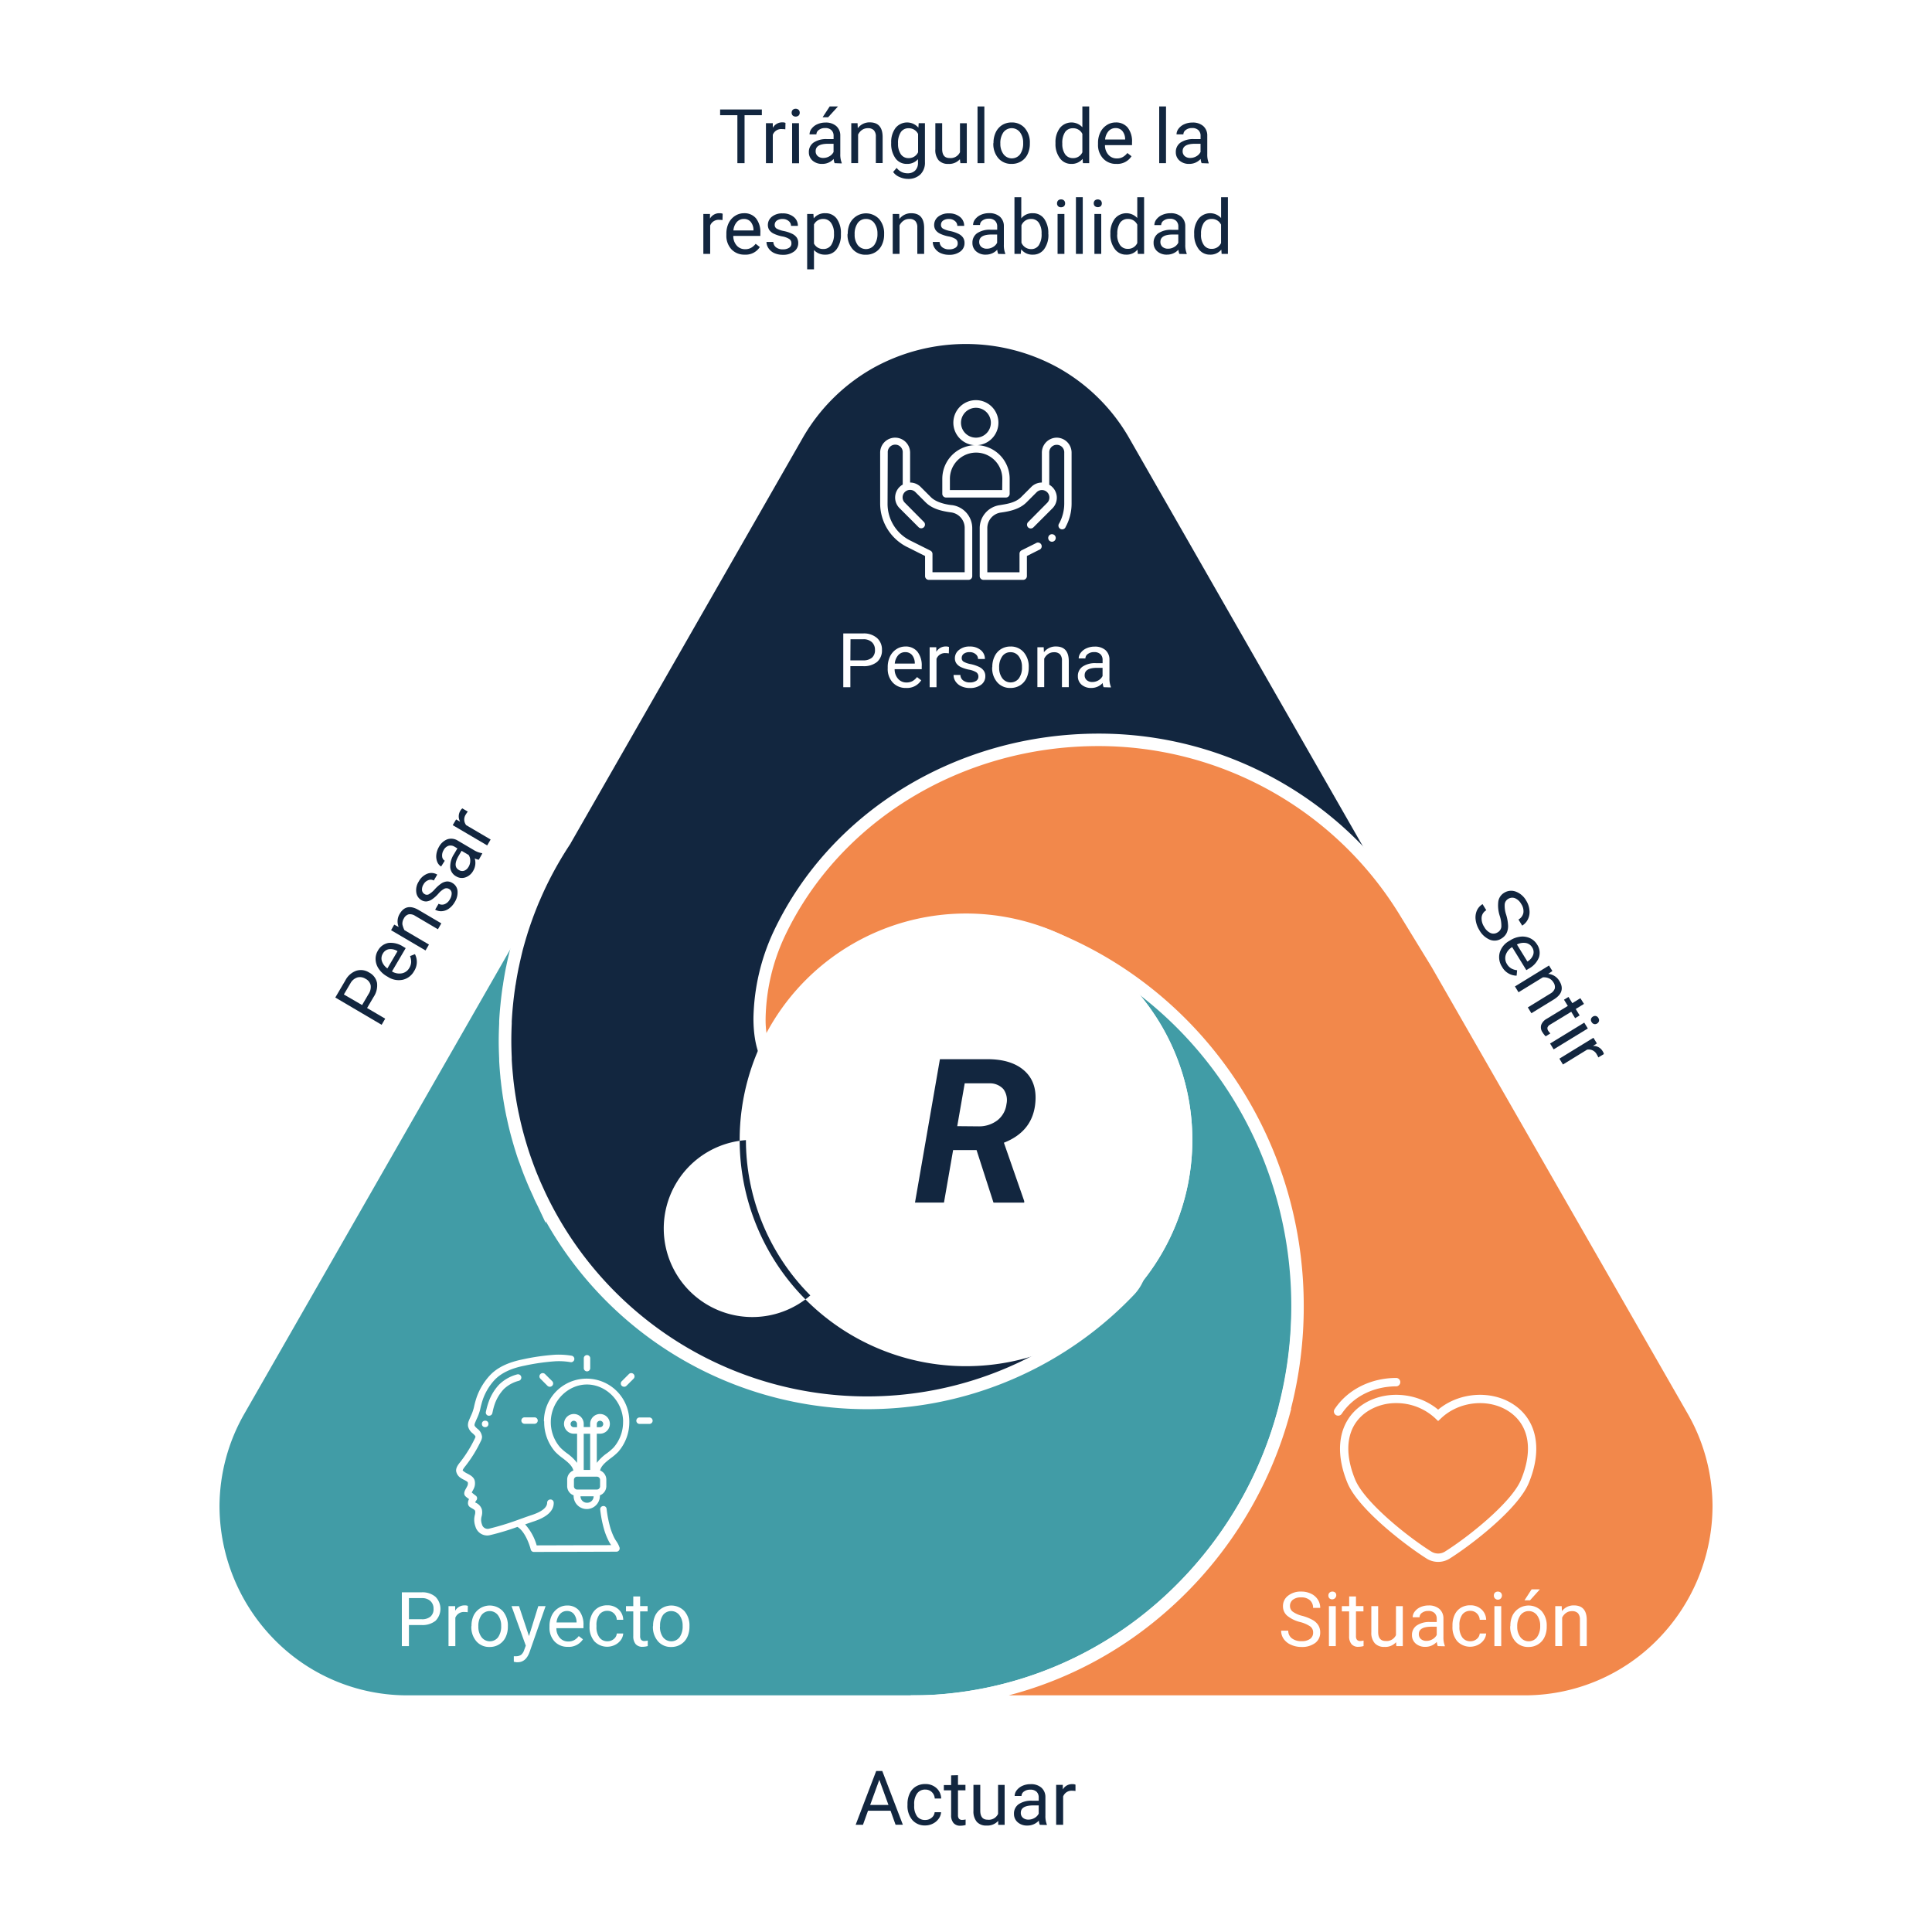 <svg xmlns="http://www.w3.org/2000/svg" width="600" height="600" viewBox="0 0 600 600">
  <g id="Grupo_77011" data-name="Grupo 77011" transform="translate(-500 -6468)">
    <g id="Grupo_77010" data-name="Grupo 77010">
      <g id="Capa_2" data-name="Capa 2" transform="translate(500 6468)">
        <rect id="Rectángulo_5203" data-name="Rectángulo 5203" width="600" height="600" fill="#fff"/>
        <g id="Grupo_53984" data-name="Grupo 53984">
          <path id="Trazado_100687" data-name="Trazado 100687" d="M247.45,135.46,74.31,437.84c-23.11,40.37,6,90.64,52.55,90.64H473.14c46.52,0,75.67-50.27,52.55-90.64L352.55,135.46C329.29,94.84,270.71,94.84,247.45,135.46Z" fill="#419ca6"/>
          <path id="Trazado_100688" data-name="Trazado 100688" d="M247.45,135.46l-1.69-1L72.61,436.87a62,62,0,0,0-8.35,31,63.21,63.21,0,0,0,17.61,43.54,61.7,61.7,0,0,0,45,19.06H473.14a61.7,61.7,0,0,0,45-19.06,63.19,63.19,0,0,0,17.61-43.54,62,62,0,0,0-8.35-31L354.25,134.49a62.1,62.1,0,0,0-23.71-23.59,63.26,63.26,0,0,0-61.08,0,62,62,0,0,0-23.7,23.59l1.69,1,1.7,1a58.11,58.11,0,0,1,22.22-22.11,59.36,59.36,0,0,1,57.26,0,58.11,58.11,0,0,1,22.22,22.11L524,438.81a58.12,58.12,0,0,1,7.84,29,59.29,59.29,0,0,1-16.53,40.83,57.76,57.76,0,0,1-42.16,17.86H126.86A57.76,57.76,0,0,1,84.7,508.67a59.29,59.29,0,0,1-16.53-40.83,58.12,58.12,0,0,1,7.84-29L249.15,136.43Z" fill="#fff"/>
          <path id="Trazado_100689" data-name="Trazado 100689" d="M231.67,354h2a27.51,27.51,0,1,1-.05,0h-3.91A70.29,70.29,0,1,0,300,283.7,70.288,70.288,0,0,0,229.71,354Z" fill="#fff"/>
          <path id="Trazado_100690" data-name="Trazado 100690" d="M525.69,437.84,352.55,135.46c-23.26-40.62-81.84-40.62-105.1,0L175.58,261a112,112,0,0,0-8,14.09c-.59,1.23-1.15,2.48-1.69,3.73l-.42,1c-.57,1.37-1.12,2.77-1.64,4.17l-.42,1.14c-.51,1.41-1,2.82-1.44,4.25-.12.37-.23.73-.34,1.1-.45,1.48-.88,3-1.27,4.48-.07.26-.13.52-.19.77-.38,1.5-.73,3-1,4.52l-.12.52c-.32,1.61-.61,3.24-.87,4.87a5.2,5.2,0,0,1-.14.88c-.24,1.6-.44,3.22-.61,4.84l-.09.93c-.17,1.65-.29,3.31-.38,5v.69c-.09,1.77-.14,3.55-.14,5.34s0,3.59.14,5.37v.62c.09,1.66.22,3.31.38,4.95a8.68,8.68,0,0,0,.1,1c.16,1.56.36,3.1.59,4.64.06.41.12.81.19,1.22.23,1.47.49,2.93.78,4.39.09.46.19.92.29,1.38q.41,1.89.87,3.75c.16.63.32,1.26.49,1.89.28,1,.56,2,.86,3,.24.81.49,1.61.75,2.42s.62,1.85.94,2.77c.25.69.49,1.38.75,2.07.4,1.07.82,2.12,1.25,3.17.3.74.61,1.47.93,2.2q.66,1.51,1.35,3h0a112.5,112.5,0,0,0,183.4,29.57c16.64-17.52-25.83-77.43-25.38-115.92,7,10.22,42.88,15.63,60.85,40.62,17.19,23.9,16.7,67.34,16.7,80.21,0,67.87-53.81,122.89-120.19,122.89H473.14C519.66,528.48,548.81,478.21,525.69,437.84Z" fill="#12263f"/>
          <path id="Trazado_100691" data-name="Trazado 100691" d="M525.69,437.84l1.7-1L354.25,134.49a62.1,62.1,0,0,0-23.71-23.59,63.26,63.26,0,0,0-61.08,0,62,62,0,0,0-23.7,23.59L173.89,260l1.69,1L174,259.89a114.092,114.092,0,0,0-8.13,14.34c-.6,1.26-1.17,2.52-1.72,3.8l-.42,1c-.59,1.41-1.14,2.82-1.67,4.24-.14.38-.29.77-.43,1.17q-.78,2.14-1.47,4.32c-.12.38-.23.76-.34,1.12-.46,1.5-.9,3-1.3,4.56-.07.29-.13.55-.19.78-.38,1.52-.74,3.05-1.06,4.6a2.927,2.927,0,0,1-.12.53c-.33,1.65-.62,3.3-.88,5a6.052,6.052,0,0,1-.14.89c-.25,1.63-.45,3.28-.63,4.93l-.09.94q-.26,2.52-.39,5.07h0v.71c-.08,1.79-.14,3.6-.14,5.43s.06,3.66.14,5.46v.63c.09,1.7.22,3.38.38,5a8.68,8.68,0,0,0,.1,1c.17,1.59.37,3.16.6,4.73.06.41.13.83.19,1.23.24,1.5.5,3,.8,4.47.1.49.2,1,.3,1.4h0c.27,1.28.56,2.56.88,3.83.16.65.33,1.29.5,1.92.28,1,.57,2.06.88,3.08.24.82.5,1.64.76,2.46s.63,1.89,1,2.82c.24.69.49,1.4.76,2.11.4,1.09.83,2.16,1.27,3.23.31.75.62,1.49.95,2.24.44,1,.9,2,1.37,3l3.73,7.92V371.1h-2l-1.77.83A114.46,114.46,0,0,0,352.27,402a15.13,15.13,0,0,0,3.4-5.89,23.869,23.869,0,0,0,1-7.22c0-6.55-1.9-14.23-4.67-22.68-4.16-12.65-10.33-27-15.44-41.15s-9.15-28.11-9.14-39.73v-.56h-1.95l-1.62,1.11a17.23,17.23,0,0,0,4.4,4.15,82,82,0,0,0,12,6.34c7,3.23,15.33,6.8,23.28,11.56s15.55,10.7,21.23,18.6c7.83,10.85,12,26.25,14.09,40.83a249.292,249.292,0,0,1,2.24,35.85v2.39a121.93,121.93,0,0,1-34.65,85.53,116.58,116.58,0,0,1-83.58,35.41v3.91H473.14a61.7,61.7,0,0,0,45-19.06,63.19,63.19,0,0,0,17.61-43.54,62,62,0,0,0-8.35-31l-1.7,1-1.7,1a58.119,58.119,0,0,1,7.84,29,59.29,59.29,0,0,1-16.53,40.83,57.76,57.76,0,0,1-42.16,17.86H282.83v3.91a120.46,120.46,0,0,0,86.38-36.58A125.87,125.87,0,0,0,405,405.59V403.2a254.8,254.8,0,0,0-2.27-36.42c-2.18-14.89-6.36-30.8-14.79-42.54-9.32-12.95-23.1-20.67-35.27-26.48-6.09-2.9-11.8-5.31-16.34-7.61a49,49,0,0,1-5.82-3.34,13.4,13.4,0,0,1-3.4-3.16l-3.44-5-.13,6v.65c0,8.34,1.88,17.44,4.65,26.83,4.16,14.08,10.35,28.81,15.48,42.29,2.56,6.74,4.86,13.17,6.5,19a59.189,59.189,0,0,1,2.63,15.43,20,20,0,0,1-.82,6,11.05,11.05,0,0,1-2.51,4.37,110.53,110.53,0,0,1-180.21-29.06l-3.72-7.91V371h1.95l1.77-.84c-.45-1-.89-1.95-1.33-2.94-.31-.71-.61-1.43-.91-2.16-.43-1-.84-2.07-1.23-3.12-.25-.66-.49-1.34-.73-2q-.48-1.35-.93-2.73c-.25-.78-.49-1.58-.73-2.37-.3-1-.58-2-.85-3-.17-.62-.33-1.24-.48-1.85-.31-1.22-.59-2.45-.85-3.69h0c-.1-.48-.21-.93-.29-1.36-.29-1.42-.54-2.86-.77-4.31-.07-.41-.13-.8-.19-1.2-.22-1.51-.42-3-.58-4.56,0-.31-.06-.63-.09-1-.16-1.61-.29-3.23-.37-4.86v-.61c-.08-1.76-.13-3.52-.13-5.28s.05-3.5.13-5.25v-.68h0c.09-1.64.21-3.27.37-4.9l.09-.91c.17-1.6.37-3.19.61-4.76a5.685,5.685,0,0,1,.14-.86c.25-1.61.53-3.21.85-4.79a4.024,4.024,0,0,1,.11-.51c.31-1.49.66-3,1-4.44.07-.28.13-.54.18-.76.39-1.47.81-2.94,1.25-4.4q.18-.56.33-1.08c.45-1.4.92-2.79,1.42-4.17.13-.37.27-.74.41-1.13.52-1.38,1.06-2.75,1.62-4.1l.41-.93c.53-1.24,1.08-2.46,1.65-3.67a111.463,111.463,0,0,1,7.85-13.85v-.05l71.9-125.58a58.11,58.11,0,0,1,22.22-22.11,59.36,59.36,0,0,1,57.26,0,58.11,58.11,0,0,1,22.22,22.11L524,438.81Z" fill="#fff"/>
          <path id="Trazado_100692" data-name="Trazado 100692" d="M399,437.05c-13.59,52.63-60.46,91.43-116.2,91.43H473.14c46.52,0,75.67-50.27,52.55-90.64L446.35,299.27l-10.06-16.41a111.67,111.67,0,0,0-95.14-53.11C298,229.75,259.29,253.44,242,290c-8.64,18.25-9.17,44.27,5.16,44.27s63.75-49,76.5-44.27C370,307.07,403,352.38,403,405.59a125.393,125.393,0,0,1-4,31.46" fill="#f2884b"/>
          <path id="Trazado_100693" data-name="Trazado 100693" d="M397.14,436.57A121.24,121.24,0,0,1,355.51,501a116,116,0,0,1-72.68,25.56v3.91H473.14a61.7,61.7,0,0,0,45-19.06,63.19,63.19,0,0,0,17.61-43.54,62,62,0,0,0-8.35-31L448,298.26l-10-16.43h0a113.61,113.61,0,0,0-96.8-54c-43.83,0-83.27,24.08-100.9,61.34a66.35,66.35,0,0,0-6.31,27.05c0,5.3.85,10.1,2.93,13.8A12.43,12.43,0,0,0,241,334.5a11.32,11.32,0,0,0,6.14,1.7,18.29,18.29,0,0,0,7.34-2.1c4.74-2.24,10.46-6,16.69-10.45,9.32-6.64,19.72-14.73,29-21.14a126.17,126.17,0,0,1,12.72-7.92,37.62,37.62,0,0,1,5.07-2.24,12,12,0,0,1,3.7-.74,3.8,3.8,0,0,1,1.3.19c45.5,16.82,78.06,61.4,78.06,113.79a123.941,123.941,0,0,1-3.92,31l3.79,1a127.842,127.842,0,0,0,4-32c0-54-33.58-100.08-80.61-117.46a7.74,7.74,0,0,0-2.66-.44,20.3,20.3,0,0,0-7.82,2.09c-5,2.24-10.91,6-17.25,10.45-9.49,6.64-19.89,14.75-29,21.16a136.759,136.759,0,0,1-12.35,7.93,36.58,36.58,0,0,1-4.79,2.23,10,10,0,0,1-3.31.73,7.31,7.31,0,0,1-4.05-1.09,10.15,10.15,0,0,1-3.9-5.48,29.42,29.42,0,0,1-1.38-9.53,62.66,62.66,0,0,1,5.93-25.38c16.92-35.79,55-59.1,97.37-59.1a109.7,109.7,0,0,1,93.47,52.19h0l10.05,16.41L524,438.81a58.12,58.12,0,0,1,7.84,29,59.29,59.29,0,0,1-16.53,40.83,57.76,57.76,0,0,1-42.16,17.86H282.83v3.91A120,120,0,0,0,358,504a125.22,125.22,0,0,0,43-66.49l-3.79-1Z" fill="#fff"/>
          <circle id="Elipse_4061" data-name="Elipse 4061" cx="68.33" cy="68.33" r="68.33" transform="translate(210.721 390.971) rotate(-67.5)" fill="#fff"/>
          <path id="Trazado_100694" data-name="Trazado 100694" d="M231.67,354h2a27.51,27.51,0,1,1-.05,0h-3.91A70.29,70.29,0,1,0,300,283.7,70.288,70.288,0,0,0,229.71,354Z" fill="#fff"/>
          <g id="Grupo_53976" data-name="Grupo 53976">
            <path id="Trazado_100695" data-name="Trazado 100695" d="M236.6,35.77h-5.37v14.9H229V35.77h-5.36V34H236.6Z" fill="#12263f"/>
            <path id="Trazado_100696" data-name="Trazado 100696" d="M243.89,40.17a5.7,5.7,0,0,0-1-.08A2.79,2.79,0,0,0,240,41.86v8.81h-2.13V38.26H240V39.7a3.32,3.32,0,0,1,3-1.7,2.27,2.27,0,0,1,.94.16Z" fill="#12263f"/>
            <path id="Trazado_100697" data-name="Trazado 100697" d="M245.85,35a1.28,1.28,0,0,1,.32-.87,1.39,1.39,0,0,1,1.87,0,1.23,1.23,0,0,1,.32.87,1.18,1.18,0,0,1-.32.86,1.42,1.42,0,0,1-1.87,0,1.22,1.22,0,0,1-.32-.86Zm2.3,15.7H246V38.26h2.12Z" fill="#12263f"/>
            <path id="Trazado_100698" data-name="Trazado 100698" d="M259.2,50.67a4.6,4.6,0,0,1-.3-1.31,4.7,4.7,0,0,1-3.53,1.54,4.39,4.39,0,0,1-3-1,3.36,3.36,0,0,1-1.17-2.63,3.52,3.52,0,0,1,1.47-3,7,7,0,0,1,4.15-1.07h2.06v-1a2.36,2.36,0,0,0-.67-1.77,2.65,2.65,0,0,0-2-.66,3,3,0,0,0-1.9.58,1.69,1.69,0,0,0-.77,1.38h-2.13a2.92,2.92,0,0,1,.66-1.79,4.38,4.38,0,0,1,1.79-1.37,6,6,0,0,1,2.48-.51,4.88,4.88,0,0,1,3.36,1.08,3.86,3.86,0,0,1,1.26,3v5.71a7,7,0,0,0,.44,2.72v.18Zm-3.52-1.62a3.72,3.72,0,0,0,1.89-.51,3.16,3.16,0,0,0,1.3-1.34V44.65h-1.66q-3.9,0-3.9,2.28a1.93,1.93,0,0,0,.66,1.56,2.55,2.55,0,0,0,1.71.56Zm2-16h2.57l-3.07,3.37h-1.71Z" fill="#12263f"/>
            <path id="Trazado_100699" data-name="Trazado 100699" d="M266.32,38.26l.07,1.56A4.54,4.54,0,0,1,270.11,38q3.93,0,4,4.44v8.2H272V42.46a2.81,2.81,0,0,0-.61-2,2.45,2.45,0,0,0-1.87-.65,3.13,3.13,0,0,0-1.82.55,3.73,3.73,0,0,0-1.21,1.45v8.84h-2.12V38.26Z" fill="#12263f"/>
            <path id="Trazado_100700" data-name="Trazado 100700" d="M276.77,44.36a7.3,7.3,0,0,1,1.34-4.61,4.62,4.62,0,0,1,7.1-.11l.1-1.38h1.94V50.37a5.06,5.06,0,0,1-1.42,3.8A5.32,5.32,0,0,1,282,55.56a6.28,6.28,0,0,1-2.63-.58,4.5,4.5,0,0,1-2-1.57l1.1-1.27a4.15,4.15,0,0,0,3.34,1.68,3.24,3.24,0,0,0,2.41-.87,3.32,3.32,0,0,0,.87-2.45V49.43a4.37,4.37,0,0,1-3.48,1.47,4.23,4.23,0,0,1-3.52-1.75,7.68,7.68,0,0,1-1.32-4.79Zm2.13.24a5.6,5.6,0,0,0,.86,3.3,2.81,2.81,0,0,0,2.41,1.2,3.12,3.12,0,0,0,2.95-1.82V41.61a3.16,3.16,0,0,0-2.92-1.78A2.82,2.82,0,0,0,279.78,41,6,6,0,0,0,278.9,44.6Z" fill="#12263f"/>
            <path id="Trazado_100701" data-name="Trazado 100701" d="M298.11,49.44a4.46,4.46,0,0,1-3.63,1.46,3.83,3.83,0,0,1-3-1.15,4.92,4.92,0,0,1-1-3.41V38.26h2.12v8c0,1.88.76,2.82,2.29,2.82a3.19,3.19,0,0,0,3.24-1.81v-9h2.12v12.4h-2Z" fill="#12263f"/>
            <path id="Trazado_100702" data-name="Trazado 100702" d="M305.7,50.67h-2.12V33.06h2.12Z" fill="#12263f"/>
            <path id="Trazado_100703" data-name="Trazado 100703" d="M308.54,44.35a7.45,7.45,0,0,1,.71-3.28,5.41,5.41,0,0,1,2-2.25,5.48,5.48,0,0,1,2.92-.79,5.25,5.25,0,0,1,4.1,1.76,6.76,6.76,0,0,1,1.56,4.67v.14a7.46,7.46,0,0,1-.69,3.26,5.22,5.22,0,0,1-2,2.24,5.49,5.49,0,0,1-3,.8,5.23,5.23,0,0,1-4.09-1.75,6.74,6.74,0,0,1-1.56-4.65Zm2.13.25a5.3,5.3,0,0,0,1,3.32,3.24,3.24,0,0,0,5.13,0,5.83,5.83,0,0,0,.95-3.55,5.29,5.29,0,0,0-1-3.31,3.23,3.23,0,0,0-5.11,0A5.75,5.75,0,0,0,310.67,44.6Z" fill="#12263f"/>
            <path id="Trazado_100704" data-name="Trazado 100704" d="M327.79,44.36a7.28,7.28,0,0,1,1.35-4.59,4.61,4.61,0,0,1,7-.25V33.06h2.12V50.67h-1.95l-.1-1.33a4.32,4.32,0,0,1-3.54,1.56,4.25,4.25,0,0,1-3.52-1.77,7.3,7.3,0,0,1-1.36-4.61Zm2.12.24a5.54,5.54,0,0,0,.87,3.31,2.85,2.85,0,0,0,2.41,1.19,3.09,3.09,0,0,0,2.95-1.81v-5.7a3.12,3.12,0,0,0-2.92-1.76A2.87,2.87,0,0,0,330.78,41,6.05,6.05,0,0,0,329.91,44.6Z" fill="#12263f"/>
            <path id="Trazado_100705" data-name="Trazado 100705" d="M346.7,50.9a5.39,5.39,0,0,1-4.1-1.66,6.12,6.12,0,0,1-1.6-4.43v-.39a7.47,7.47,0,0,1,.71-3.3,5.59,5.59,0,0,1,2-2.27,5,5,0,0,1,2.75-.82,4.65,4.65,0,0,1,3.76,1.6,6.91,6.91,0,0,1,1.34,4.56v.88h-8.4a4.37,4.37,0,0,0,1.07,3,3.37,3.37,0,0,0,2.61,1.13,3.64,3.64,0,0,0,1.9-.46,4.8,4.8,0,0,0,1.37-1.22l1.29,1a5.21,5.21,0,0,1-4.7,2.38Zm-.26-11.12a2.84,2.84,0,0,0-2.16.93,4.57,4.57,0,0,0-1.08,2.62h6.22v-.16a4,4,0,0,0-.87-2.5,2.64,2.64,0,0,0-2.11-.89Z" fill="#12263f"/>
            <path id="Trazado_100706" data-name="Trazado 100706" d="M362.11,50.67H360V33.06h2.12Z" fill="#12263f"/>
            <path id="Trazado_100707" data-name="Trazado 100707" d="M373.17,50.67a4.6,4.6,0,0,1-.3-1.31,4.7,4.7,0,0,1-3.53,1.54,4.39,4.39,0,0,1-3-1,3.37,3.37,0,0,1-1.18-2.63,3.5,3.5,0,0,1,1.48-3,7,7,0,0,1,4.14-1.07h2.07v-1a2.36,2.36,0,0,0-.67-1.77,2.65,2.65,0,0,0-2-.66,3,3,0,0,0-1.9.58,1.69,1.69,0,0,0-.77,1.38h-2.13a3,3,0,0,1,.65-1.79,4.45,4.45,0,0,1,1.79-1.37,6,6,0,0,1,2.49-.51,4.88,4.88,0,0,1,3.36,1.08,3.86,3.86,0,0,1,1.26,3v5.71a7,7,0,0,0,.43,2.72v.18Zm-3.52-1.62a3.75,3.75,0,0,0,1.89-.51,3.16,3.16,0,0,0,1.3-1.34V44.65h-1.67q-3.89,0-3.89,2.28a1.93,1.93,0,0,0,.66,1.56A2.52,2.52,0,0,0,369.65,49.05Z" fill="#12263f"/>
          </g>
          <g id="Grupo_53977" data-name="Grupo 53977">
            <path id="Trazado_100708" data-name="Trazado 100708" d="M224.38,68.35a6.79,6.79,0,0,0-1-.08,2.79,2.79,0,0,0-2.83,1.78v8.8h-2.12V66.45h2.06v1.43a3.29,3.29,0,0,1,3-1.66,2.15,2.15,0,0,1,.94.16Z" fill="#12263f"/>
            <path id="Trazado_100709" data-name="Trazado 100709" d="M231.26,79.08a5.42,5.42,0,0,1-4.1-1.65A6.16,6.16,0,0,1,225.58,73v-.4a7.4,7.4,0,0,1,.7-3.29,5.47,5.47,0,0,1,2-2.27,5,5,0,0,1,2.75-.82,4.65,4.65,0,0,1,3.76,1.59,6.88,6.88,0,0,1,1.34,4.57v.88h-8.4a4.37,4.37,0,0,0,1.07,3,3.34,3.34,0,0,0,2.61,1.13,3.64,3.64,0,0,0,1.9-.46,4.76,4.76,0,0,0,1.37-1.21l1.29,1a5.2,5.2,0,0,1-4.71,2.36ZM231,68a2.83,2.83,0,0,0-2.16.94,4.47,4.47,0,0,0-1.07,2.62H234v-.17a4,4,0,0,0-.87-2.5A2.67,2.67,0,0,0,231,68Z" fill="#12263f"/>
            <path id="Trazado_100710" data-name="Trazado 100710" d="M245.78,75.56a1.53,1.53,0,0,0-.65-1.33,6.15,6.15,0,0,0-2.26-.82,10.72,10.72,0,0,1-2.55-.83,3.64,3.64,0,0,1-1.4-1.14,2.8,2.8,0,0,1-.45-1.59,3.24,3.24,0,0,1,1.29-2.58,5,5,0,0,1,3.29-1,5.19,5.19,0,0,1,3.43,1.09,3.45,3.45,0,0,1,1.31,2.78h-2.13a1.92,1.92,0,0,0-.74-1.5,2.8,2.8,0,0,0-1.87-.63,3,3,0,0,0-1.81.5,1.61,1.61,0,0,0-.65,1.32,1.29,1.29,0,0,0,.6,1.16,7.62,7.62,0,0,0,2.2.75,11.11,11.11,0,0,1,2.58.85,3.76,3.76,0,0,1,1.46,1.18,3,3,0,0,1,.47,1.69,3.17,3.17,0,0,1-1.33,2.67,5.54,5.54,0,0,1-3.45,1,6.32,6.32,0,0,1-2.64-.52,4.3,4.3,0,0,1-1.79-1.48,3.55,3.55,0,0,1-.65-2h2.12a2.22,2.22,0,0,0,.86,1.69,3.34,3.34,0,0,0,2.1.62,3.45,3.45,0,0,0,1.93-.48,1.5,1.5,0,0,0,.73-1.4Z" fill="#12263f"/>
            <path id="Trazado_100711" data-name="Trazado 100711" d="M261.15,72.79a7.37,7.37,0,0,1-1.3,4.56,4.13,4.13,0,0,1-3.51,1.73,4.53,4.53,0,0,1-3.55-1.43v6h-2.12V66.45h1.94l.1,1.37a4.36,4.36,0,0,1,3.6-1.6,4.24,4.24,0,0,1,3.54,1.68,7.58,7.58,0,0,1,1.3,4.69ZM259,72.55a5.47,5.47,0,0,0-.9-3.32A2.86,2.86,0,0,0,255.68,68a3.11,3.11,0,0,0-2.89,1.71v5.93a3.11,3.11,0,0,0,2.91,1.69,2.86,2.86,0,0,0,2.43-1.21,6,6,0,0,0,.87-3.57Z" fill="#12263f"/>
            <path id="Trazado_100712" data-name="Trazado 100712" d="M263.28,72.54a7.29,7.29,0,0,1,.72-3.28A5.583,5.583,0,0,1,273,68a6.73,6.73,0,0,1,1.57,4.67v.15a7.28,7.28,0,0,1-.7,3.25,5.21,5.21,0,0,1-2,2.24,5.45,5.45,0,0,1-3,.8,5.2,5.2,0,0,1-4.09-1.75,6.69,6.69,0,0,1-1.57-4.64Zm2.14.25a5.29,5.29,0,0,0,.95,3.31,3.25,3.25,0,0,0,5.13,0,5.78,5.78,0,0,0,1-3.55,5.33,5.33,0,0,0-1-3.31A3.09,3.09,0,0,0,268.91,68a3.05,3.05,0,0,0-2.53,1.25,5.78,5.78,0,0,0-.96,3.54Z" fill="#12263f"/>
            <path id="Trazado_100713" data-name="Trazado 100713" d="M279.25,66.45l.06,1.56A4.51,4.51,0,0,1,283,66.22q3.93,0,4,4.44v8.19h-2.12V70.64a2.88,2.88,0,0,0-.62-2,2.43,2.43,0,0,0-1.87-.64,3,3,0,0,0-1.81.55A3.8,3.8,0,0,0,279.36,70v8.84h-2.12V66.45Z" fill="#12263f"/>
            <path id="Trazado_100714" data-name="Trazado 100714" d="M297.42,75.56a1.53,1.53,0,0,0-.65-1.33,6.15,6.15,0,0,0-2.26-.82,10.72,10.72,0,0,1-2.55-.83,3.64,3.64,0,0,1-1.4-1.14,2.8,2.8,0,0,1-.45-1.59,3.26,3.26,0,0,1,1.28-2.58,5.08,5.08,0,0,1,3.3-1,5.19,5.19,0,0,1,3.43,1.09,3.45,3.45,0,0,1,1.31,2.78H297.3a1.92,1.92,0,0,0-.74-1.5,2.8,2.8,0,0,0-1.87-.63,3,3,0,0,0-1.81.5,1.58,1.58,0,0,0-.65,1.32,1.29,1.29,0,0,0,.6,1.16,7.62,7.62,0,0,0,2.2.75,11.11,11.11,0,0,1,2.58.85,3.76,3.76,0,0,1,1.46,1.18,3,3,0,0,1,.47,1.69,3.17,3.17,0,0,1-1.33,2.67,5.54,5.54,0,0,1-3.45,1,6.32,6.32,0,0,1-2.64-.52,4.3,4.3,0,0,1-1.79-1.48,3.55,3.55,0,0,1-.65-2h2.12a2.22,2.22,0,0,0,.86,1.69,3.34,3.34,0,0,0,2.1.62,3.45,3.45,0,0,0,1.93-.48A1.5,1.5,0,0,0,297.42,75.56Z" fill="#12263f"/>
            <path id="Trazado_100715" data-name="Trazado 100715" d="M310,78.85a4.6,4.6,0,0,1-.3-1.3,4.74,4.74,0,0,1-3.53,1.53,4.37,4.37,0,0,1-3-1A3.36,3.36,0,0,1,302,75.41a3.5,3.5,0,0,1,1.48-3,7,7,0,0,1,4.14-1.07h2.07v-1a2.38,2.38,0,0,0-.67-1.77,2.67,2.67,0,0,0-2-.66,3.08,3.08,0,0,0-1.9.57,1.66,1.66,0,0,0-.77,1.39H302.2a2.94,2.94,0,0,1,.66-1.8,4.63,4.63,0,0,1,1.79-1.37,6.12,6.12,0,0,1,2.49-.5,4.91,4.91,0,0,1,3.36,1.07,3.86,3.86,0,0,1,1.26,2.95V76a7,7,0,0,0,.43,2.72v.18Zm-3.52-1.61a3.69,3.69,0,0,0,1.89-.52,3.1,3.1,0,0,0,1.3-1.34V72.83H308q-3.9,0-3.9,2.29a2,2,0,0,0,.67,1.56,2.57,2.57,0,0,0,1.68.56Z" fill="#12263f"/>
            <path id="Trazado_100716" data-name="Trazado 100716" d="M325.59,72.79a7.4,7.4,0,0,1-1.31,4.57,4.17,4.17,0,0,1-3.51,1.72,4.3,4.3,0,0,1-3.63-1.66L317,78.85h-1.95V61.24h2.12v6.57a4.32,4.32,0,0,1,3.55-1.59,4.21,4.21,0,0,1,3.55,1.71,7.57,7.57,0,0,1,1.29,4.67Zm-2.12-.24a5.72,5.72,0,0,0-.84-3.35,2.77,2.77,0,0,0-2.41-1.2,3.13,3.13,0,0,0-3,2v5.36a3.21,3.21,0,0,0,3,2,2.76,2.76,0,0,0,2.38-1.18A6.11,6.11,0,0,0,323.47,72.55Z" fill="#12263f"/>
            <path id="Trazado_100717" data-name="Trazado 100717" d="M328.27,63.16a1.29,1.29,0,0,1,.32-.88,1.2,1.2,0,0,1,.93-.35,1.22,1.22,0,0,1,.94.35,1.24,1.24,0,0,1,.32.88,1.19,1.19,0,0,1-.32.86,1.26,1.26,0,0,1-.94.34,1.14,1.14,0,0,1-1.25-1.2Zm2.29,15.69h-2.12V66.45h2.12Z" fill="#12263f"/>
            <path id="Trazado_100718" data-name="Trazado 100718" d="M336.26,78.85h-2.12V61.24h2.12Z" fill="#12263f"/>
            <path id="Trazado_100719" data-name="Trazado 100719" d="M339.67,63.16a1.28,1.28,0,0,1,.31-.88,1.44,1.44,0,0,1,1.88,0,1.29,1.29,0,0,1,.32.88,1.24,1.24,0,0,1-.32.86A1.47,1.47,0,0,1,340,64,1.23,1.23,0,0,1,339.67,63.16ZM342,78.85h-2.12V66.45H342Z" fill="#12263f"/>
            <path id="Trazado_100720" data-name="Trazado 100720" d="M344.84,72.55a7.29,7.29,0,0,1,1.35-4.6,4.62,4.62,0,0,1,7-.24V61.24h2.12V78.85h-1.95l-.1-1.33a4.32,4.32,0,0,1-3.54,1.56,4.24,4.24,0,0,1-3.52-1.76,7.34,7.34,0,0,1-1.36-4.61Zm2.12.24a5.48,5.48,0,0,0,.87,3.3,2.82,2.82,0,0,0,2.41,1.19,3.09,3.09,0,0,0,2.95-1.81v-5.7A3.11,3.11,0,0,0,350.27,68a2.86,2.86,0,0,0-2.44,1.2,6.06,6.06,0,0,0-.83,3.59Z" fill="#12263f"/>
            <path id="Trazado_100721" data-name="Trazado 100721" d="M366.26,78.85a4.34,4.34,0,0,1-.29-1.3,4.76,4.76,0,0,1-3.54,1.53,4.4,4.4,0,0,1-3-1,3.38,3.38,0,0,1-1.17-2.64,3.52,3.52,0,0,1,1.47-3,7,7,0,0,1,4.15-1.07h2.06v-1a2.38,2.38,0,0,0-.66-1.77,2.7,2.7,0,0,0-2-.66,3.1,3.1,0,0,0-1.9.57,1.69,1.69,0,0,0-.77,1.39H358.5a2.94,2.94,0,0,1,.66-1.8A4.56,4.56,0,0,1,361,66.72a6.1,6.1,0,0,1,2.48-.5,4.88,4.88,0,0,1,3.36,1.07,3.86,3.86,0,0,1,1.26,2.95V76a7,7,0,0,0,.44,2.72v.18Zm-3.52-1.61a3.7,3.7,0,0,0,1.9-.52,3.13,3.13,0,0,0,1.29-1.34V72.83h-1.66q-3.9,0-3.9,2.29a2,2,0,0,0,.66,1.56A2.61,2.61,0,0,0,362.74,77.24Z" fill="#12263f"/>
            <path id="Trazado_100722" data-name="Trazado 100722" d="M370.86,72.55a7.24,7.24,0,0,1,1.36-4.6,4.61,4.61,0,0,1,7-.24V61.24h2.12V78.85h-1.95l-.1-1.33a4.32,4.32,0,0,1-3.54,1.56,4.24,4.24,0,0,1-3.52-1.76,7.34,7.34,0,0,1-1.36-4.61Zm2.12.24a5.42,5.42,0,0,0,.88,3.3,2.79,2.79,0,0,0,2.4,1.19,3.09,3.09,0,0,0,2.95-1.81v-5.7A3.11,3.11,0,0,0,376.29,68a2.83,2.83,0,0,0-2.43,1.2,6,6,0,0,0-.86,3.59Z" fill="#12263f"/>
          </g>
          <g id="Grupo_53978" data-name="Grupo 53978">
            <path id="Trazado_100723" data-name="Trazado 100723" d="M276.57,562.34h-7L268,566.71h-2.27L272.11,550H274l6.39,16.69h-2.26Zm-6.33-1.8h5.68l-2.84-7.81Z" fill="#12263f"/>
            <path id="Trazado_100724" data-name="Trazado 100724" d="M287.32,565.21a3,3,0,0,0,2-.69,2.4,2.4,0,0,0,.94-1.72h2a3.86,3.86,0,0,1-.73,2,4.86,4.86,0,0,1-1.81,1.54,5.229,5.229,0,0,1-2.39.57,5.1,5.1,0,0,1-4-1.69,6.73,6.73,0,0,1-1.5-4.63v-.35a7.36,7.36,0,0,1,.67-3.22,5,5,0,0,1,1.91-2.19,5.4,5.4,0,0,1,2.94-.78,5,5,0,0,1,3.47,1.25,4.45,4.45,0,0,1,1.47,3.24h-2a2.92,2.92,0,0,0-.91-2,2.86,2.86,0,0,0-2-.77A3,3,0,0,0,284.8,557a5.5,5.5,0,0,0-.89,3.37v.4a5.33,5.33,0,0,0,.89,3.3,3,3,0,0,0,2.52,1.14Z" fill="#12263f"/>
            <path id="Trazado_100725" data-name="Trazado 100725" d="M297.51,551.3v3h2.32V556h-2.32v7.7a1.76,1.76,0,0,0,.31,1.12,1.31,1.31,0,0,0,1.06.37,5.212,5.212,0,0,0,1-.13v1.71a6.261,6.261,0,0,1-1.63.22,2.64,2.64,0,0,1-2.15-.86,3.68,3.68,0,0,1-.72-2.44V556h-2.26v-1.64h2.26v-3Z" fill="#12263f"/>
            <path id="Trazado_100726" data-name="Trazado 100726" d="M310,565.49a4.52,4.52,0,0,1-3.64,1.45,3.85,3.85,0,0,1-3-1.15,5,5,0,0,1-1.05-3.41v-8.07h2.12v8c0,1.88.77,2.82,2.3,2.82a3.16,3.16,0,0,0,3.23-1.81v-9H312v12.4h-2Z" fill="#12263f"/>
            <path id="Trazado_100727" data-name="Trazado 100727" d="M322.92,566.71a4,4,0,0,1-.3-1.3,4.76,4.76,0,0,1-3.54,1.53,4.36,4.36,0,0,1-3-1,3.36,3.36,0,0,1-1.18-2.64,3.52,3.52,0,0,1,1.47-3,7,7,0,0,1,4.15-1.07h2.06v-1a2.4,2.4,0,0,0-.66-1.78,2.68,2.68,0,0,0-2-.65,3.11,3.11,0,0,0-1.91.57,1.69,1.69,0,0,0-.77,1.39h-2.13a2.94,2.94,0,0,1,.66-1.8,4.54,4.54,0,0,1,1.79-1.37,5.938,5.938,0,0,1,2.48-.5,4.88,4.88,0,0,1,3.36,1.07,3.86,3.86,0,0,1,1.26,3v5.71a7,7,0,0,0,.44,2.72v.18Zm-3.53-1.61a3.7,3.7,0,0,0,1.9-.52,3.13,3.13,0,0,0,1.29-1.34v-2.55h-1.66q-3.9,0-3.9,2.29a1.93,1.93,0,0,0,.67,1.56,2.56,2.56,0,0,0,1.7.56Z" fill="#12263f"/>
            <path id="Trazado_100728" data-name="Trazado 100728" d="M334,556.21a6.79,6.79,0,0,0-1-.08,2.79,2.79,0,0,0-2.83,1.78v8.8H328v-12.4h2.06v1.43a3.29,3.29,0,0,1,3-1.66,2.149,2.149,0,0,1,.94.16Z" fill="#12263f"/>
          </g>
          <g id="Grupo_53979" data-name="Grupo 53979">
            <path id="Trazado_100729" data-name="Trazado 100729" d="M264.09,206.88v6.54h-2.2v-16.7h6.16a6.19,6.19,0,0,1,4.29,1.4,4.74,4.74,0,0,1,1.56,3.71,4.69,4.69,0,0,1-1.52,3.74,6.47,6.47,0,0,1-4.36,1.31Zm0-1.8h4a4,4,0,0,0,2.7-.83,3,3,0,0,0,.94-2.41,3.15,3.15,0,0,0-.94-2.39,3.75,3.75,0,0,0-2.58-.93h-4.08Z" fill="#fff"/>
            <path id="Trazado_100730" data-name="Trazado 100730" d="M281.38,213.65a5.43,5.43,0,0,1-4.11-1.66,6.16,6.16,0,0,1-1.58-4.43v-.39a7.47,7.47,0,0,1,.71-3.3,5.52,5.52,0,0,1,2-2.27,5,5,0,0,1,2.75-.82,4.64,4.64,0,0,1,3.76,1.6,6.91,6.91,0,0,1,1.34,4.56v.88h-8.41a4.4,4.4,0,0,0,1.08,3,3.36,3.36,0,0,0,2.6,1.13,3.78,3.78,0,0,0,1.91-.46,4.76,4.76,0,0,0,1.36-1.22l1.3,1a5.21,5.21,0,0,1-4.71,2.38Zm-.26-11.12a2.84,2.84,0,0,0-2.16.93,4.57,4.57,0,0,0-1.08,2.62h6.22v-.16a4.06,4.06,0,0,0-.87-2.51,2.68,2.68,0,0,0-2.11-.88Z" fill="#fff"/>
            <path id="Trazado_100731" data-name="Trazado 100731" d="M294.67,202.92a5.667,5.667,0,0,0-1-.09,2.8,2.8,0,0,0-2.83,1.78v8.81h-2.13V201h2.07v1.43a3.32,3.32,0,0,1,3-1.66,2.27,2.27,0,0,1,.94.16Z" fill="#fff"/>
            <path id="Trazado_100732" data-name="Trazado 100732" d="M303.85,210.13a1.58,1.58,0,0,0-.65-1.34,6.41,6.41,0,0,0-2.26-.82,10.709,10.709,0,0,1-2.56-.82A3.66,3.66,0,0,1,297,206a2.741,2.741,0,0,1-.45-1.58,3.21,3.21,0,0,1,1.29-2.58,5,5,0,0,1,3.3-1.06,5.23,5.23,0,0,1,3.42,1.09,3.49,3.49,0,0,1,1.31,2.79h-2.13a1.92,1.92,0,0,0-.74-1.5,2.76,2.76,0,0,0-1.86-.63,2.9,2.9,0,0,0-1.82.5,1.61,1.61,0,0,0-.65,1.32,1.28,1.28,0,0,0,.61,1.16,7.27,7.27,0,0,0,2.2.74,11.68,11.68,0,0,1,2.57.85,3.79,3.79,0,0,1,1.46,1.19A2.88,2.88,0,0,1,306,210a3.2,3.2,0,0,1-1.33,2.67,5.65,5.65,0,0,1-3.45,1,6.251,6.251,0,0,1-2.64-.53,4.25,4.25,0,0,1-1.8-1.47,3.57,3.57,0,0,1-.64-2.05h2.12a2.16,2.16,0,0,0,.85,1.69,3.29,3.29,0,0,0,2.11.63,3.47,3.47,0,0,0,1.93-.49,1.51,1.51,0,0,0,.7-1.32Z" fill="#fff"/>
            <path id="Trazado_100733" data-name="Trazado 100733" d="M308.17,207.1a7.32,7.32,0,0,1,.72-3.28,5.33,5.33,0,0,1,2-2.25,5.5,5.5,0,0,1,2.92-.79,5.23,5.23,0,0,1,4.1,1.76,6.75,6.75,0,0,1,1.57,4.66v.15a7.42,7.42,0,0,1-.7,3.25,5.29,5.29,0,0,1-2,2.25,5.55,5.55,0,0,1-3,.8,5.2,5.2,0,0,1-4.08-1.76,6.67,6.67,0,0,1-1.57-4.64Zm2.13.25a5.32,5.32,0,0,0,1,3.32,3.24,3.24,0,0,0,5.13,0,5.76,5.76,0,0,0,.95-3.55,5.29,5.29,0,0,0-1-3.31,3.07,3.07,0,0,0-2.57-1.26,3,3,0,0,0-2.53,1.25,5.68,5.68,0,0,0-.98,3.55Z" fill="#fff"/>
            <path id="Trazado_100734" data-name="Trazado 100734" d="M324.13,201l.07,1.56a4.54,4.54,0,0,1,3.72-1.79q3.93,0,4,4.44v8.2H329.8V205.2a2.84,2.84,0,0,0-.61-2,2.5,2.5,0,0,0-1.88-.64,3.12,3.12,0,0,0-1.81.55,3.73,3.73,0,0,0-1.21,1.45v8.84h-2.12V201Z" fill="#fff"/>
            <path id="Trazado_100735" data-name="Trazado 100735" d="M342.74,213.42a4.341,4.341,0,0,1-.29-1.31,4.74,4.74,0,0,1-3.54,1.54,4.41,4.41,0,0,1-3-1,3.36,3.36,0,0,1-1.17-2.63,3.51,3.51,0,0,1,1.47-3,6.92,6.92,0,0,1,4.15-1.07h2.06v-1a2.39,2.39,0,0,0-.66-1.77,2.69,2.69,0,0,0-2-.66,3.11,3.11,0,0,0-1.91.57,1.72,1.72,0,0,0-.77,1.39H335a2.9,2.9,0,0,1,.66-1.79,4.45,4.45,0,0,1,1.79-1.37,6,6,0,0,1,2.48-.51,4.93,4.93,0,0,1,3.36,1.07,3.88,3.88,0,0,1,1.26,3v5.71a7,7,0,0,0,.44,2.72v.18Zm-3.52-1.62a3.79,3.79,0,0,0,1.9-.51,3.16,3.16,0,0,0,1.29-1.35V207.4h-1.66q-3.9,0-3.9,2.28a1.9,1.9,0,0,0,.67,1.56,2.51,2.51,0,0,0,1.7.56Z" fill="#fff"/>
          </g>
          <g id="Grupo_53980" data-name="Grupo 53980">
            <path id="Trazado_100736" data-name="Trazado 100736" d="M127,504.67v6.54h-2.2v-16.7h6.16a6.21,6.21,0,0,1,4.29,1.4,5.3,5.3,0,0,1,0,7.45,6.52,6.52,0,0,1-4.36,1.31Zm0-1.8h4a4,4,0,0,0,2.7-.83,3,3,0,0,0,.94-2.41,3.13,3.13,0,0,0-.94-2.39,3.66,3.66,0,0,0-2.58-.93H127Z" fill="#fff"/>
            <path id="Trazado_100737" data-name="Trazado 100737" d="M145.25,500.7a6.761,6.761,0,0,0-1-.08,2.81,2.81,0,0,0-2.84,1.78v8.81h-2.12V498.8h2.07v1.43a3.3,3.3,0,0,1,3-1.66,2.12,2.12,0,0,1,.94.16Z" fill="#fff"/>
            <path id="Trazado_100738" data-name="Trazado 100738" d="M146.43,504.89a7.28,7.28,0,0,1,.71-3.28,5.594,5.594,0,0,1,9.02-1.25,6.78,6.78,0,0,1,1.56,4.67v.15a7.42,7.42,0,0,1-.69,3.25,5.29,5.29,0,0,1-2,2.24,5.43,5.43,0,0,1-3,.81,5.22,5.22,0,0,1-4.09-1.76,6.73,6.73,0,0,1-1.56-4.64Zm2.13.25a5.32,5.32,0,0,0,1,3.32,3.24,3.24,0,0,0,5.13,0,5.85,5.85,0,0,0,.95-3.55,5.29,5.29,0,0,0-1-3.31,3.221,3.221,0,0,0-5.11-.02,5.8,5.8,0,0,0-.97,3.56Z" fill="#fff"/>
            <path id="Trazado_100739" data-name="Trazado 100739" d="M164.28,508.1l2.89-9.3h2.27l-5,14.32q-1.15,3.11-3.68,3.1h-.4l-.79-.14v-1.72h.57a2.82,2.82,0,0,0,1.68-.43,3.24,3.24,0,0,0,1-1.6l.47-1.26-4.43-12.27h2.32Z" fill="#fff"/>
            <path id="Trazado_100740" data-name="Trazado 100740" d="M176.34,511.44a5.46,5.46,0,0,1-4.11-1.66,6.16,6.16,0,0,1-1.58-4.43V505a7.61,7.61,0,0,1,.7-3.3,5.55,5.55,0,0,1,2-2.27,4.911,4.911,0,0,1,2.74-.82,4.67,4.67,0,0,1,3.77,1.59,7,7,0,0,1,1.34,4.57v.88h-8.41a4.46,4.46,0,0,0,1.07,3,3.4,3.4,0,0,0,2.61,1.13,3.78,3.78,0,0,0,1.91-.46,4.761,4.761,0,0,0,1.36-1.22l1.3,1a5.21,5.21,0,0,1-4.7,2.34Zm-.27-11.13a2.81,2.81,0,0,0-2.15.94,4.54,4.54,0,0,0-1.08,2.62h6.22v-.16a4.1,4.1,0,0,0-.88-2.51,2.67,2.67,0,0,0-2.11-.89Z" fill="#fff"/>
            <path id="Trazado_100741" data-name="Trazado 100741" d="M188.61,509.71a3,3,0,0,0,2-.69,2.4,2.4,0,0,0,.94-1.72h2a3.89,3.89,0,0,1-.73,2,4.919,4.919,0,0,1-1.81,1.53,5.49,5.49,0,0,1-6.42-1.11,6.73,6.73,0,0,1-1.5-4.63v-.36a7.36,7.36,0,0,1,.67-3.22,5.09,5.09,0,0,1,1.9-2.19,5.46,5.46,0,0,1,2.95-.78,5,5,0,0,1,3.47,1.25,4.47,4.47,0,0,1,1.47,3.25h-2a2.88,2.88,0,0,0-.91-2,2.82,2.82,0,0,0-2-.78,3,3,0,0,0-2.51,1.17,5.45,5.45,0,0,0-.89,3.36v.4a5.39,5.39,0,0,0,.89,3.31,3,3,0,0,0,2.48,1.21Z" fill="#fff"/>
            <path id="Trazado_100742" data-name="Trazado 100742" d="M198.8,495.79v3h2.32v1.64H198.8v7.7a1.76,1.76,0,0,0,.31,1.12,1.31,1.31,0,0,0,1.06.38,5.389,5.389,0,0,0,1-.14v1.71a6.279,6.279,0,0,1-1.63.23,2.67,2.67,0,0,1-2.15-.86,3.73,3.73,0,0,1-.72-2.45v-7.69h-2.26V498.8h2.26v-3Z" fill="#fff"/>
            <path id="Trazado_100743" data-name="Trazado 100743" d="M202.82,504.89a7.29,7.29,0,0,1,.72-3.28,5.594,5.594,0,0,1,9.02-1.25,6.78,6.78,0,0,1,1.56,4.67v.15a7.42,7.42,0,0,1-.69,3.25,5.29,5.29,0,0,1-2,2.24,5.46,5.46,0,0,1-3,.81,5.22,5.22,0,0,1-4.09-1.76,6.74,6.74,0,0,1-1.57-4.64Zm2.14.25a5.38,5.38,0,0,0,.95,3.32,3.25,3.25,0,0,0,5.14,0,5.85,5.85,0,0,0,.95-3.55,5.29,5.29,0,0,0-1-3.31,3.221,3.221,0,0,0-5.11-.02,5.8,5.8,0,0,0-.89,3.56Z" fill="#fff"/>
          </g>
          <g id="Grupo_53981" data-name="Grupo 53981">
            <path id="Trazado_100744" data-name="Trazado 100744" d="M403.85,503.76a10.18,10.18,0,0,1-4.12-2,3.81,3.81,0,0,1-1.29-2.93,4,4,0,0,1,1.57-3.26,6.27,6.27,0,0,1,4.1-1.29,6.76,6.76,0,0,1,3.07.67,5,5,0,0,1,2.09,1.83,4.72,4.72,0,0,1,.74,2.56h-2.22a3.07,3.07,0,0,0-1-2.39,3.92,3.92,0,0,0-2.72-.87,4,4,0,0,0-2.54.72,2.38,2.38,0,0,0-.91,2,2.15,2.15,0,0,0,.87,1.73,8.46,8.46,0,0,0,2.94,1.29,14,14,0,0,1,3.26,1.3,4.85,4.85,0,0,1,1.74,1.64A4.2,4.2,0,0,1,410,507a3.93,3.93,0,0,1-1.58,3.26,6.79,6.79,0,0,1-4.23,1.22,7.81,7.81,0,0,1-3.21-.66,5.34,5.34,0,0,1-2.3-1.81,4.38,4.38,0,0,1-.81-2.6h2.21a2.9,2.9,0,0,0,1.12,2.39,4.75,4.75,0,0,0,3,.88,4.35,4.35,0,0,0,2.67-.71,2.32,2.32,0,0,0,.93-1.94,2.28,2.28,0,0,0-.86-1.9A9.859,9.859,0,0,0,403.85,503.76Z" fill="#fff"/>
            <path id="Trazado_100745" data-name="Trazado 100745" d="M412.54,495.51a1.24,1.24,0,0,1,.32-.87,1.39,1.39,0,0,1,1.87,0,1.28,1.28,0,0,1-1.87,1.73,1.24,1.24,0,0,1-.32-.86Zm2.3,15.7h-2.13V498.8h2.13Z" fill="#fff"/>
            <path id="Trazado_100746" data-name="Trazado 100746" d="M421.11,495.79v3h2.32v1.64h-2.32v7.7a1.7,1.7,0,0,0,.31,1.12,1.29,1.29,0,0,0,1.05.38,5.29,5.29,0,0,0,1-.14v1.71a6.279,6.279,0,0,1-1.63.23,2.65,2.65,0,0,1-2.14-.86,3.73,3.73,0,0,1-.72-2.45v-7.69h-2.26V498.8H419v-3Z" fill="#fff"/>
            <path id="Trazado_100747" data-name="Trazado 100747" d="M433.56,510a4.49,4.49,0,0,1-3.63,1.46,3.85,3.85,0,0,1-3-1.16,4.89,4.89,0,0,1-1.05-3.41V498.8H428v8c0,1.88.76,2.82,2.29,2.82a3.19,3.19,0,0,0,3.24-1.82v-9h2.12v12.41h-2Z" fill="#fff"/>
            <path id="Trazado_100748" data-name="Trazado 100748" d="M446.51,511.21a4.691,4.691,0,0,1-.3-1.31,4.74,4.74,0,0,1-3.53,1.54,4.39,4.39,0,0,1-3-1,3.37,3.37,0,0,1-1.18-2.63,3.49,3.49,0,0,1,1.48-3,6.89,6.89,0,0,1,4.14-1.08h2.07v-1a2.36,2.36,0,0,0-.67-1.77,2.65,2.65,0,0,0-2-.66,3.08,3.08,0,0,0-1.9.57,1.7,1.7,0,0,0-.77,1.39h-2.13a2.94,2.94,0,0,1,.66-1.8,4.52,4.52,0,0,1,1.78-1.37,6.191,6.191,0,0,1,2.49-.5,4.93,4.93,0,0,1,3.36,1.07,3.88,3.88,0,0,1,1.26,3v5.71a7,7,0,0,0,.43,2.71v.19ZM443,509.59a3.661,3.661,0,0,0,1.89-.52,3.1,3.1,0,0,0,1.3-1.34v-2.54h-1.67q-3.88,0-3.89,2.28a2,2,0,0,0,.66,1.56,2.57,2.57,0,0,0,1.71.56Z" fill="#fff"/>
            <path id="Trazado_100749" data-name="Trazado 100749" d="M456.6,509.71a3.07,3.07,0,0,0,2-.69,2.43,2.43,0,0,0,.94-1.72h2a3.89,3.89,0,0,1-.73,2,4.77,4.77,0,0,1-1.81,1.53,5.49,5.49,0,0,1-6.42-1.11,6.73,6.73,0,0,1-1.5-4.63v-.36a7.5,7.5,0,0,1,.67-3.22,5,5,0,0,1,1.91-2.19,5.419,5.419,0,0,1,2.94-.78,5,5,0,0,1,3.47,1.25,4.47,4.47,0,0,1,1.47,3.25h-2a2.92,2.92,0,0,0-.91-2,2.85,2.85,0,0,0-2-.78,3,3,0,0,0-2.51,1.17,5.45,5.45,0,0,0-.88,3.36v.4a5.39,5.39,0,0,0,.88,3.31,3,3,0,0,0,2.48,1.21Z" fill="#fff"/>
            <path id="Trazado_100750" data-name="Trazado 100750" d="M463.93,495.51a1.24,1.24,0,0,1,.31-.87,1.41,1.41,0,0,1,1.88,0,1.33,1.33,0,0,1,0,1.73,1.25,1.25,0,0,1-2.19-.86Zm2.29,15.7H464.1V498.8h2.12Z" fill="#fff"/>
            <path id="Trazado_100751" data-name="Trazado 100751" d="M469.06,504.89a7.279,7.279,0,0,1,.71-3.28,5.594,5.594,0,0,1,9.02-1.25,6.78,6.78,0,0,1,1.56,4.67v.15a7.419,7.419,0,0,1-.69,3.25,5.29,5.29,0,0,1-2,2.24,5.43,5.43,0,0,1-3,.81,5.22,5.22,0,0,1-4.09-1.76,6.73,6.73,0,0,1-1.56-4.64Zm2.13.25a5.32,5.32,0,0,0,1,3.32,3.24,3.24,0,0,0,5.13,0,5.85,5.85,0,0,0,1-3.55,5.29,5.29,0,0,0-1-3.31,3.221,3.221,0,0,0-5.11-.02,5.8,5.8,0,0,0-1.02,3.56Zm4.46-11.55h2.57L475.15,497h-1.71Z" fill="#fff"/>
            <path id="Trazado_100752" data-name="Trazado 100752" d="M485,498.8l.07,1.56a4.52,4.52,0,0,1,3.71-1.79q3.94,0,4,4.44v8.2h-2.12V503a2.89,2.89,0,0,0-.61-2,2.46,2.46,0,0,0-1.88-.64,3,3,0,0,0-1.81.55,3.75,3.75,0,0,0-1.22,1.45v8.84H483V498.8Z" fill="#fff"/>
          </g>
          <g id="Grupo_53982" data-name="Grupo 53982">
            <path id="Trazado_100753" data-name="Trazado 100753" d="M114,313.05l5.63,3.31-1.11,1.9-14.39-8.47,3.12-5.31a6.17,6.17,0,0,1,3.38-3,4.74,4.74,0,0,1,4,.54,4.67,4.67,0,0,1,2.46,3.21,6.44,6.44,0,0,1-1.08,4.41Zm-1.55-.92,2-3.41a3.94,3.94,0,0,0,.66-2.75,3,3,0,0,0-1.6-2,3.17,3.17,0,0,0-2.54-.41,3.76,3.76,0,0,0-2.11,1.76l-2.07,3.52Z" fill="#12263f"/>
            <path id="Trazado_100754" data-name="Trazado 100754" d="M128.61,301.57a5.41,5.41,0,0,1-3.51,2.7,6.12,6.12,0,0,1-4.62-.88l-.34-.2a7.439,7.439,0,0,1-2.49-2.28,5.51,5.51,0,0,1-1-2.85,4.88,4.88,0,0,1,.68-2.78,4.67,4.67,0,0,1,3.28-2.44,7,7,0,0,1,4.62,1.16l.76.45-4.26,7.24a4.37,4.37,0,0,0,3.1.58,3.36,3.36,0,0,0,2.29-1.67,3.74,3.74,0,0,0,.57-1.88,4.91,4.91,0,0,0-.35-1.79l1.52-.61a5.22,5.22,0,0,1-.25,5.25Zm-9.72-5.41a2.82,2.82,0,0,0-.29,2.33,4.51,4.51,0,0,0,1.71,2.26l3.15-5.36-.14-.08a4,4,0,0,0-2.6-.52,2.69,2.69,0,0,0-1.83,1.37Z" fill="#12263f"/>
            <path id="Trazado_100755" data-name="Trazado 100755" d="M122.43,287.15l1.38.73a4.53,4.53,0,0,1,.34-4.11q2-3.39,5.84-1.17l7.07,4.16L136,288.59l-7.08-4.17a2.86,2.86,0,0,0-2-.47,2.43,2.43,0,0,0-1.5,1.29,3.06,3.06,0,0,0-.45,1.84,7.327,7.327,0,0,0,.63,1.78l7.62,4.48-1.07,1.83-10.7-6.29Z" fill="#12263f"/>
            <path id="Trazado_100756" data-name="Trazado 100756" d="M139.5,276.1a1.55,1.55,0,0,0-1.5-.1,6.31,6.31,0,0,0-1.86,1.54,10.41,10.41,0,0,1-2,1.78,3.68,3.68,0,0,1-1.69.63,2.73,2.73,0,0,1-1.6-.42,3.22,3.22,0,0,1-1.57-2.41,5,5,0,0,1,.77-3.38,5.19,5.19,0,0,1,2.67-2.4,3.47,3.47,0,0,1,3.07.28l-1.08,1.84a1.87,1.87,0,0,0-1.67-.12,2.75,2.75,0,0,0-1.49,1.28,2.92,2.92,0,0,0-.49,1.82,1.57,1.57,0,0,0,.81,1.23,1.29,1.29,0,0,0,1.31.06A7.47,7.47,0,0,0,135,276.2a11.411,11.411,0,0,1,2-1.79,3.77,3.77,0,0,1,1.76-.66,2.89,2.89,0,0,1,1.7.45,3.17,3.17,0,0,1,1.63,2.5,5.61,5.61,0,0,1-.89,3.48,6.18,6.18,0,0,1-1.79,2,4.28,4.28,0,0,1-2.18.8,3.58,3.58,0,0,1-2.09-.48l1.07-1.83a2.17,2.17,0,0,0,1.89.12,3.24,3.24,0,0,0,1.61-1.5,3.48,3.48,0,0,0,.56-1.91,1.53,1.53,0,0,0-.77-1.28Z" fill="#12263f"/>
            <path id="Trazado_100757" data-name="Trazado 100757" d="M148.7,267a4.209,4.209,0,0,1-1.27-.41,4.78,4.78,0,0,1-.47,3.83,4.37,4.37,0,0,1-2.42,2.06,3.35,3.35,0,0,1-2.87-.32,3.47,3.47,0,0,1-1.84-2.79,7,7,0,0,1,1.17-4.12l1.05-1.78-.84-.49a2.36,2.36,0,0,0-1.86-.33,2.66,2.66,0,0,0-1.57,1.36,3.1,3.1,0,0,0-.47,1.93,1.7,1.7,0,0,0,.81,1.37L137,269.1a2.9,2.9,0,0,1-1.22-1.47,4.6,4.6,0,0,1-.27-2.24,6.13,6.13,0,0,1,.82-2.4,5,5,0,0,1,2.63-2.35,3.86,3.86,0,0,1,3.19.41l4.92,2.9a7.12,7.12,0,0,0,2.56,1l.16.09Zm-3.18,2.21a3.72,3.72,0,0,0,.52-1.89,3.16,3.16,0,0,0-.5-1.8l-2.19-1.29-.85,1.44q-2,3.36,0,4.51a1.93,1.93,0,0,0,1.68.22,2.53,2.53,0,0,0,1.34-1.23Z" fill="#12263f"/>
            <path id="Trazado_100758" data-name="Trazado 100758" d="M145.28,252.05a6.5,6.5,0,0,0-.6.86,2.81,2.81,0,0,0,.1,3.35l7.59,4.46-1.07,1.83-10.7-6.29,1.05-1.78,1.25.7a3.32,3.32,0,0,1,.07-3.4,2.36,2.36,0,0,1,.61-.73Z" fill="#12263f"/>
          </g>
          <g id="Grupo_53983" data-name="Grupo 53983">
            <path id="Trazado_100759" data-name="Trazado 100759" d="M465.77,284.46a10.35,10.35,0,0,1-.45-4.56,3.82,3.82,0,0,1,1.82-2.64,4.06,4.06,0,0,1,3.61-.36,6.22,6.22,0,0,1,3.24,2.82,6.77,6.77,0,0,1,1,3,5,5,0,0,1-.47,2.74,4.73,4.73,0,0,1-1.79,2l-1.16-1.89a3.07,3.07,0,0,0,1.53-2.07,3.92,3.92,0,0,0-.68-2.77,4,4,0,0,0-1.94-1.79,2.38,2.38,0,0,0-2.18.27,2.16,2.16,0,0,0-1,1.64,8.56,8.56,0,0,0,.44,3.19,13.488,13.488,0,0,1,.61,3.45,5,5,0,0,1-.49,2.35,4.22,4.22,0,0,1-1.59,1.64,3.88,3.88,0,0,1-3.6.35,6.76,6.76,0,0,1-3.26-3,8,8,0,0,1-1.12-3.08,5.47,5.47,0,0,1,.34-2.91,4.44,4.44,0,0,1,1.79-2.05l1.16,1.89a2.88,2.88,0,0,0-1.45,2.2,4.74,4.74,0,0,0,.82,3,4.31,4.31,0,0,0,2,1.9,2.34,2.34,0,0,0,2.14-.22,2.27,2.27,0,0,0,1.17-1.73A9.912,9.912,0,0,0,465.77,284.46Z" fill="#12263f"/>
            <path id="Trazado_100760" data-name="Trazado 100760" d="M466.48,300.26a5.43,5.43,0,0,1-.74-4.37,6.14,6.14,0,0,1,2.95-3.67l.33-.2a7.45,7.45,0,0,1,3.18-1.13,5.55,5.55,0,0,1,3,.49,5,5,0,0,1,2.14,1.92,4.62,4.62,0,0,1,.61,4,6.93,6.93,0,0,1-3.18,3.53l-.75.46-4.41-7.16a4.43,4.43,0,0,0-2,2.47,3.38,3.38,0,0,0,.4,2.81,3.739,3.739,0,0,0,1.39,1.38,4.89,4.89,0,0,0,1.75.53L471,303a5.21,5.21,0,0,1-4.52-2.74Zm9.34-6.05a2.84,2.84,0,0,0-1.93-1.35,4.49,4.49,0,0,0-2.8.46l3.26,5.29.14-.08a4,4,0,0,0,1.67-2.06,2.64,2.64,0,0,0-.34-2.26Z" fill="#12263f"/>
            <path id="Trazado_100761" data-name="Trazado 100761" d="M482.11,301.56l-1.29.88a4.53,4.53,0,0,1,3.47,2.23c1.37,2.23.81,4.13-1.7,5.7l-7,4.3-1.11-1.81,7-4.3a2.91,2.91,0,0,0,1.37-1.56,2.48,2.48,0,0,0-.44-1.94,3.06,3.06,0,0,0-1.42-1.25,3.76,3.76,0,0,0-1.86-.28l-7.54,4.63-1.11-1.81,10.57-6.5Z" fill="#12263f"/>
            <path id="Trazado_100762" data-name="Trazado 100762" d="M491.92,311.77l-2.56,1.58,1.21,2-1.4.86-1.21-2-6.56,4a1.73,1.73,0,0,0-.8.85,1.31,1.31,0,0,0,.24,1.09,4.9,4.9,0,0,0,.64.79l-1.45.9a6.159,6.159,0,0,1-1-1.27,2.62,2.62,0,0,1-.39-2.28,3.69,3.69,0,0,1,1.7-1.89l6.56-4-1.19-1.93,1.4-.86,1.19,1.93,2.5-1.54Z" fill="#12263f"/>
            <path id="Trazado_100763" data-name="Trazado 100763" d="M482.5,325.89l-1.11-1.81L492,317.59l1.11,1.81Zm12.18-10.17a1.22,1.22,0,0,1,.9-.19,1.18,1.18,0,0,1,.8.61,1.23,1.23,0,0,1,.19,1,1.3,1.3,0,0,1-.58.73,1.17,1.17,0,0,1-.9.17,1.23,1.23,0,0,1-.79-.62,1.14,1.14,0,0,1,.38-1.69Z" fill="#12263f"/>
            <path id="Trazado_100764" data-name="Trazado 100764" d="M496.37,328.39a5.9,5.9,0,0,0-.48-.93,2.8,2.8,0,0,0-3-1.48l-7.5,4.61-1.11-1.81,10.57-6.49,1.08,1.76-1.2.78a3.27,3.27,0,0,1,3,1.65,2.09,2.09,0,0,1,.36.88Z" fill="#12263f"/>
          </g>
          <path id="Trazado_100765" data-name="Trazado 100765" d="M303.28,357.17H296l-2.84,16.3h-9l7.74-44.53h14.74q7.4,0,11.39,3.49c2.66,2.32,3.84,5.56,3.53,9.69q-.64,9.18-9.79,12.76L318.08,373v.49h-9.54Zm-6-7.43,6.67.06a9.35,9.35,0,0,0,5.85-1.91,7.57,7.57,0,0,0,2.77-5,5.78,5.78,0,0,0-.95-4.65,5.64,5.64,0,0,0-4.37-1.8H299.6Z" fill="#12263f"/>
          <path id="Trazado_100766" data-name="Trazado 100766" d="M310.07,131.27a7,7,0,1,0-7,7,7,7,0,0,0,7-7Zm-7,4.65a4.637,4.637,0,1,1,.03,0Z" fill="#fff"/>
          <path id="Trazado_100767" data-name="Trazado 100767" d="M313.56,153.35V148.7a10.46,10.46,0,1,0-20.92,0v4.65a1.16,1.16,0,0,0,1.16,1.16h18.6a1.16,1.16,0,0,0,1.16-1.16Zm-2.32-1.16H295V148.7a8.14,8.14,0,1,1,16.28,0Z" fill="#fff"/>
          <path id="Trazado_100768" data-name="Trazado 100768" d="M281.7,169.87l5.59,2.8v6.25a1.16,1.16,0,0,0,1.16,1.16h12.32a1.16,1.16,0,0,0,1.17-1.16V164.13a7.22,7.22,0,0,0-6.21-7.25c-.09,0-4.49-.35-6.62-2.47l-3.18-3.18a4.63,4.63,0,0,0-3.29-1.37v-9.29a4.65,4.65,0,1,0-9.3,0v15.78A15.13,15.13,0,0,0,281.7,169.87Zm-6-29.3a2.33,2.33,0,1,1,4.65,0v9.92a4.63,4.63,0,0,0-1,7.31l5.95,5.95a1.16,1.16,0,0,0,1.64-1.64l-5.95-6a2.33,2.33,0,0,1,.87-3.84h0a2.33,2.33,0,0,1,2.42.55l3.18,3.18c2.17,2.17,5.33,2.78,8,3.14h0a4.87,4.87,0,0,1,4.13,4.94v13.63h-10V172a1.16,1.16,0,0,0-.65-1l-6.23-3.12a12.72,12.72,0,0,1-7.07-11.44Z" fill="#fff"/>
          <path id="Trazado_100769" data-name="Trazado 100769" d="M326.69,165.9a1.17,1.17,0,1,1-1.16,1.17,1.17,1.17,0,0,1,1.16-1.17Z" fill="#fff"/>
          <path id="Trazado_100770" data-name="Trazado 100770" d="M328.2,135.92a4.65,4.65,0,0,0-4.64,4.65v9.29a4.61,4.61,0,0,0-3.29,1.37l-3.18,3.18c-1.86,1.85-4.87,2.16-6.62,2.47a7.22,7.22,0,0,0-6.21,7.25v14.79a1.16,1.16,0,0,0,1.16,1.16h12.32a1.16,1.16,0,0,0,1.17-1.16v-6.25l3.8-1.91a1.16,1.16,0,1,0-1-2.07l-4.45,2.22a1.17,1.17,0,0,0-.64,1v5.81h-10V164.13a4.87,4.87,0,0,1,4.13-4.94h0c2.71-.37,5.83-1,8-3.14l3.18-3.18a2.33,2.33,0,0,1,2.42-.55h0a2.33,2.33,0,0,1,.87,3.84l-5.95,6a1.16,1.16,0,0,0,1.64,1.64l5.95-5.95a4.65,4.65,0,0,0-1-7.31v-9.92a2.33,2.33,0,1,1,4.65,0V156.4a12.9,12.9,0,0,1-1.55,6.11,1.16,1.16,0,1,0,2,1.11,15.15,15.15,0,0,0,1.83-7.22V140.57a4.65,4.65,0,0,0-4.59-4.65Z" fill="#fff"/>
          <path id="Trazado_100771" data-name="Trazado 100771" d="M143,458.93a7.52,7.52,0,0,0,1.06.62c.44.22,1.18.6,1.23.86a1.7,1.7,0,0,1-.12,1c-.15.32-.31.6-.44.84-.38.66-1,1.77-.06,2.54a9.658,9.658,0,0,0,1,.77,2.5,2.5,0,0,0-.33,1.47,1.47,1.47,0,0,0,.6,1,7.448,7.448,0,0,0,.71.43c.6.35.84.51.92.83a2.8,2.8,0,0,1-.11,1.22c-.06.27-.11.55-.15.82a6,6,0,0,0,.34,2.75,3.82,3.82,0,0,0,3.6,2.78,3.86,3.86,0,0,0,.84-.09,75.892,75.892,0,0,0,8.6-2.58c2.3,1.35,3.75,5.45,4.13,7a1,1,0,0,0,1,.78l25.6-.08a1,1,0,0,0,.83-.41,1.05,1.05,0,0,0,.15-.91,8.07,8.07,0,0,0-1-1.94,11,11,0,0,1-.66-1.1,20.579,20.579,0,0,1-1.15-2.9,35.671,35.671,0,0,1-1.2-6,1,1,0,0,0-.6-.85,1.05,1.05,0,0,0-1,.13,1,1,0,0,0-.38,1,36.67,36.67,0,0,0,1.27,6.32,21,21,0,0,0,1.27,3.19,10,10,0,0,0,.79,1.34l.07.1-23.14.07a16.39,16.39,0,0,0-3.59-6.52l.92-.32,1.46-.5c4.37-1.38,6.56-3.37,6.5-5.92a1,1,0,0,0-.31-.72.94.94,0,0,0-.73-.27,1,1,0,0,0-1,1c0,1.05-.83,2.58-5.07,3.92l-1.52.52-2.78,1h0a81.2,81.2,0,0,1-8.77,2.65,1.81,1.81,0,0,1-2.1-1.36,4,4,0,0,1-.24-1.82,4.522,4.522,0,0,1,.12-.64,4.43,4.43,0,0,0,.09-2.17,3.4,3.4,0,0,0-1.89-2.09l-.21-.12a4.12,4.12,0,0,1,.39-.63,1,1,0,0,0-.19-1.45c-.25-.18-.83-.62-1.25-1l.15-.27c.16-.28.35-.61.53-1a3.87,3.87,0,0,0,.27-2.28c-.25-1.24-1.44-1.85-2.31-2.3a7,7,0,0,1-.84-.48,4.917,4.917,0,0,1-.61-.5c0-.16.17-.53.94-1.48a40.452,40.452,0,0,0,4.67-7.58,3.06,3.06,0,0,0,.4-1.38,3.57,3.57,0,0,0-1.49-2.55c-.42-.38-.8-.74-.85-1.07a1.88,1.88,0,0,1,.16-.7c.17-.43.36-.86.55-1.29a15.559,15.559,0,0,0,1-2.69l.1-.44a28.525,28.525,0,0,1,.83-3,17.51,17.51,0,0,1,3.67-6c2-2.06,5-3.52,9.14-4.34a67.066,67.066,0,0,1,9.57-1.38,21.4,21.4,0,0,1,4.8.27,1.015,1.015,0,1,0,.35-2,24.39,24.39,0,0,0-5.26-.3,68.278,68.278,0,0,0-9.86,1.42c-4.6.92-7.95,2.53-10.23,4.94a19.64,19.64,0,0,0-4.09,6.67,26.7,26.7,0,0,0-.9,3.26l-.11.43a13.079,13.079,0,0,1-.87,2.33c-.2.46-.41.93-.6,1.41a3.53,3.53,0,0,0-.27,1.7,3.9,3.9,0,0,0,1.49,2.28c.5.46.83.78.83,1.06a2.2,2.2,0,0,1-.17.45,39.8,39.8,0,0,1-4.47,7.26c-.74.9-1.51,1.94-1.35,3a3.12,3.12,0,0,0,1.33,1.99Z" fill="#fff"/>
          <path id="Trazado_100772" data-name="Trazado 100772" d="M152.88,438.94l.11-.45a19.79,19.79,0,0,1,.68-2.51,13.24,13.24,0,0,1,2.8-4.59,10.57,10.57,0,0,1,4.7-2.58,1.028,1.028,0,1,0-.59-1.97A12.59,12.59,0,0,0,155,430a15.309,15.309,0,0,0-3.22,5.29A23.435,23.435,0,0,0,151,438l-.1.44a1,1,0,0,0,.76,1.22h.23A1,1,0,0,0,152.88,438.94Z" fill="#fff"/>
          <circle id="Elipse_4062" data-name="Elipse 4062" cx="1.02" cy="1.02" r="1.02" transform="translate(149.65 441.19)" fill="#fff"/>
          <path id="Trazado_100773" data-name="Trazado 100773" d="M169,441.41a14,14,0,0,0,3.44,9.47,17.538,17.538,0,0,0,2.35,2c1.49,1.16,2.9,2.26,3.28,3.79a3.06,3.06,0,0,0-1.93,2.84v2a3.05,3.05,0,0,0,2,2.88v.18a4.08,4.08,0,1,0,8.16,0v-.18a3.07,3.07,0,0,0,2-2.88v-2a3.07,3.07,0,0,0-1.94-2.84c.37-1.53,1.79-2.63,3.28-3.79a17.537,17.537,0,0,0,2.35-2,14,14,0,0,0,3.45-9.47,13.26,13.26,0,1,0-26.52,0Zm10.2,1.82h-1a1,1,0,1,1,1-1Zm4.08,13.26h-2V445.27h2Zm-1,10.2a2,2,0,0,1-2-2h4.08a2,2,0,0,1-2.06,2Zm4.08-5.1a1,1,0,0,1-1,1h-6.12a1,1,0,0,1-1-1v-2a1,1,0,0,1,1-1h6.12a1,1,0,0,1,1,1Zm7.14-20.15a12,12,0,0,1-2.92,8.08,16.916,16.916,0,0,1-2.08,1.79,14.15,14.15,0,0,0-3.16,3v-9.06h1a3.06,3.06,0,1,0-3.06-3.06v1h-2v-1a3.06,3.06,0,1,0-3.06,3.06h1v9.06a14.6,14.6,0,0,0-3.16-3,16.92,16.92,0,0,1-2.08-1.79,11.92,11.92,0,0,1-2.92-8.08c.1-6.22,5.23-11.47,11.22-11.47s11.14,5.25,11.24,11.47Zm-8.16,1.79v-1a1,1,0,1,1,1,1Z" fill="#fff"/>
          <path id="Trazado_100774" data-name="Trazado 100774" d="M198.62,442.21h3.06a1,1,0,1,0,0-2h-3.06a1,1,0,0,0,0,2Z" fill="#fff"/>
          <path id="Trazado_100775" data-name="Trazado 100775" d="M193.84,430.67a1,1,0,0,0,.72-.3l2.16-2.16a1.023,1.023,0,1,0-1.44-1.45l-2.16,2.16a1,1,0,0,0,.72,1.74Z" fill="#fff"/>
          <path id="Trazado_100776" data-name="Trazado 100776" d="M182.3,425.89a1,1,0,0,0,1-1v-3.06a1,1,0,1,0-2,0v3.06A1,1,0,0,0,182.3,425.89Z" fill="#fff"/>
          <path id="Trazado_100777" data-name="Trazado 100777" d="M171.48,430.37a1,1,0,0,0,0-1.44l-2.17-2.16a1.023,1.023,0,1,0-1.45,1.44l2.16,2.16a1.038,1.038,0,0,0,1.46,0Z" fill="#fff"/>
          <path id="Trazado_100778" data-name="Trazado 100778" d="M162.91,440.17a1,1,0,1,0,0,2H166a1,1,0,0,0,0-2Z" fill="#fff"/>
          <path id="Trazado_100779" data-name="Trazado 100779" d="M415.56,439.65a1.27,1.27,0,0,1-.72-.22,1.3,1.3,0,0,1-.36-1.81c4-6.07,11.23-9.69,19.2-9.69a1.31,1.31,0,0,1,0,2.61c-7.1,0-13.46,3.19-17,8.53a1.31,1.31,0,0,1-1.12.58Z" fill="#fff"/>
          <path id="Trazado_100780" data-name="Trazado 100780" d="M446.63,485.06a6.66,6.66,0,0,1-3.53-1c-6.58-4.15-21.25-15.36-24.63-23.51-4.26-10.3-2.58-19.35,4.52-24.22,6.9-4.74,17.05-4.05,23.64,1.45,6.58-5.5,16.73-6.19,23.64-1.45,7.09,4.87,8.78,13.92,4.51,24.22-3.37,8.15-18,19.36-24.62,23.51a6.66,6.66,0,0,1-3.53,1Zm-13-49.31a16.2,16.2,0,0,0-9.17,2.72c-6.09,4.18-7.39,11.86-3.58,21.07,2.84,6.84,15.76,17.35,23.61,22.3a4,4,0,0,0,4.28,0c7.84-4.95,20.77-15.46,23.6-22.3,3.82-9.21,2.51-16.89-3.58-21.07-6.25-4.29-15.59-3.41-21.26,2l-.9.85-.9-.85a17.64,17.64,0,0,0-12.1-4.72ZM473.58,460Z" fill="#fff"/>
        </g>
      </g>
    </g>
  </g>
</svg>
